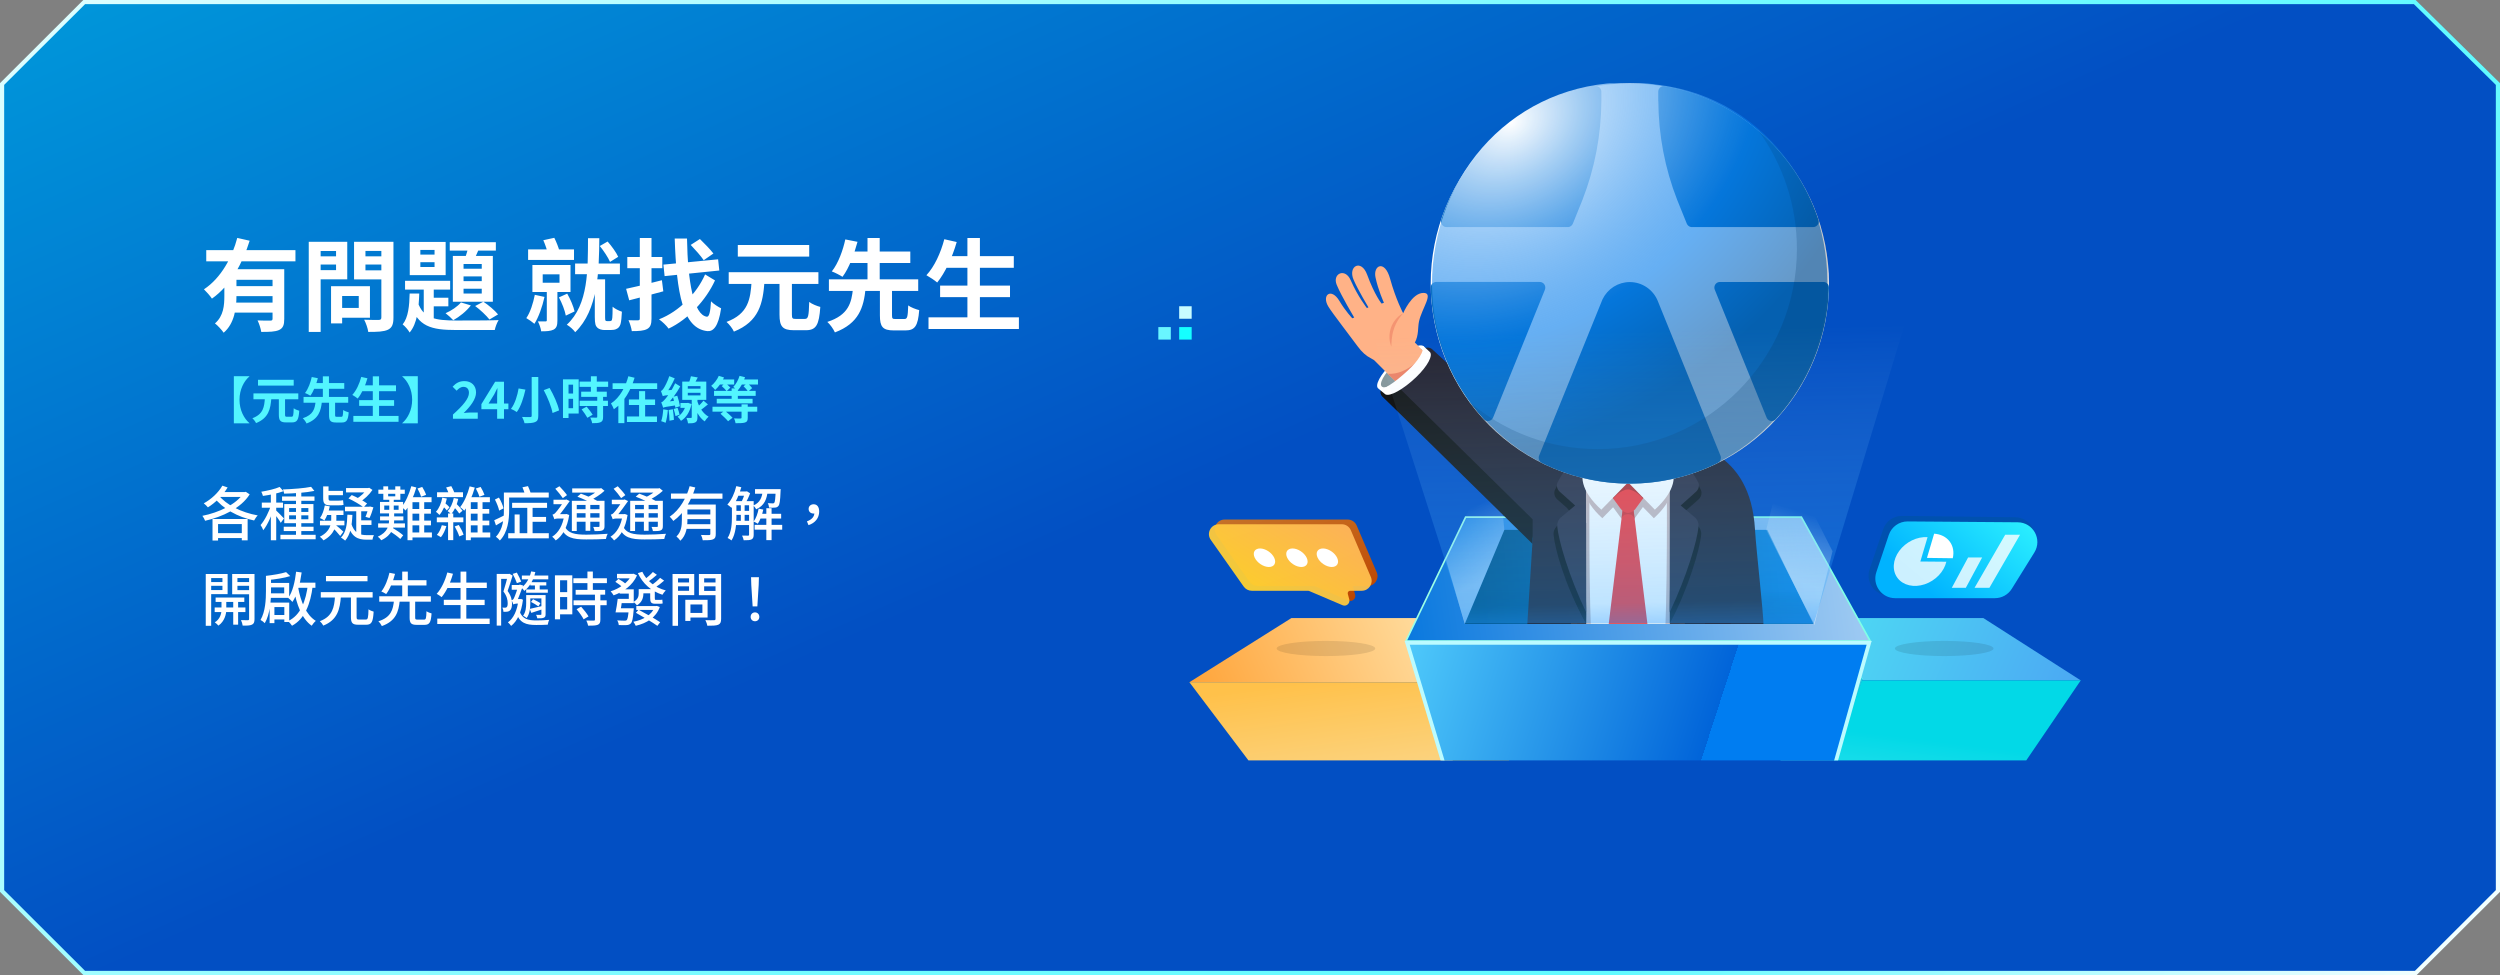 <svg width="1200" height="468" viewBox="0 0 1200 468" fill="none" xmlns="http://www.w3.org/2000/svg">
<rect x="0" y="0" width="1200" height="468" fill="#808080" stroke="none"/>
<path d="M1 427.671V40.33L40.414 1H1159.09L1199 40.333V427.671L1159.59 467L40.414 467L1 427.671Z" fill="url(#paint0_linear_1230_14387)" stroke="url(#paint1_linear_1230_14387)" stroke-width="2"/>
<path d="M99 120.056H141.816V125.432H99V120.056ZM111.192 137.336H132.696V142.136H111.192V137.336ZM130.824 129.224H136.44V153.08C136.44 155.912 135.912 157.496 133.944 158.408C132.024 159.272 129.288 159.32 125.4 159.32C125.16 157.736 124.392 155.288 123.624 153.8C126.12 153.944 128.952 153.896 129.768 153.896C130.536 153.896 130.824 153.656 130.824 152.984V129.224ZM113.88 114.2L119.832 115.544C116.52 126.152 110.808 136.952 101.736 143.336C100.872 142.04 99.048 139.976 97.896 138.872C106.2 133.4 111.528 123.272 113.88 114.2ZM111.048 145.256H132.696V150.056H111.048V145.256ZM110.856 129.224H132.12V134.312H110.856V129.224ZM107.688 129.224H113.496V142.088C113.496 147.848 112.536 155.336 107.352 159.704C106.584 158.504 104.328 156.056 103.176 155.24C107.352 151.64 107.688 146.504 107.688 141.992V129.224ZM161.352 137.384H177.576V152.504H161.352V147.8H172.2V142.088H161.352V137.384ZM158.904 137.384H164.232V155.24H158.904V137.384ZM151.032 123.032H163.08V126.968H151.032V123.032ZM173.304 123.032H185.448V126.968H173.304V123.032ZM183.048 116.072H188.856V152.408C188.856 155.672 188.184 157.304 186.216 158.264C184.2 159.224 181.176 159.32 176.76 159.32C176.568 157.688 175.608 154.952 174.792 153.464C177.576 153.608 180.888 153.56 181.8 153.56C182.712 153.56 183.048 153.224 183.048 152.36V116.072ZM151.512 116.072H166.68V134.072H151.512V129.656H161.304V120.488H151.512V116.072ZM186.168 116.072V120.44H175.416V129.752H186.168V134.12H169.944V116.072H186.168ZM148.2 116.072H153.912V159.32H148.2V116.072ZM201.768 125.864V128.168H208.584V125.864H201.768ZM201.768 119.96V122.216H208.584V119.96H201.768ZM196.68 116.12H213.912V132.056H196.68V116.12ZM194.424 134.792H216.072V139.016H194.424V134.792ZM215.88 116.264H238.008V120.296H215.88V116.264ZM203.4 136.136H208.2V155.432L203.4 152.648V136.136ZM205.896 142.904H215.208V147.032H205.896V142.904ZM225.144 117.224L230.376 118.376C229.224 121.064 227.976 123.944 226.968 125.816L222.888 124.76C223.752 122.6 224.664 119.48 225.144 117.224ZM222.504 132.68V134.936H231.24V132.68H222.504ZM222.504 138.584V140.888H231.24V138.584H222.504ZM222.504 126.728V128.984H231.24V126.728H222.504ZM217.368 122.84H236.568V144.824H217.368V122.84ZM221.256 145.16L226.008 146.6C223.944 149.336 220.536 152.072 217.56 153.704C216.744 152.792 214.92 151.112 213.864 150.344C216.744 149.096 219.624 147.128 221.256 145.16ZM196.632 140.888H201.24C201 148.232 200.28 155.288 196.632 159.608C195.96 158.408 194.424 156.584 193.272 155.72C196.008 152.36 196.488 146.696 196.632 140.888ZM200.472 144.92C203.16 152.984 209.16 153.8 218.952 153.848C222.168 153.848 235.416 153.848 239.352 153.656C238.584 154.76 237.768 156.968 237.48 158.408H218.952C207.048 158.408 200.472 156.776 197.064 145.928L200.472 144.92ZM228.072 146.888L232.008 144.824C234.6 146.504 237.576 149.096 239.064 150.92L234.936 153.368C233.448 151.448 230.472 148.664 228.072 146.888ZM260.499 131.672V135.704H268.563V131.672H260.499ZM255.555 127.208H273.843V140.168H255.555V127.208ZM253.491 119.72H275.523V124.76H253.491V119.72ZM276.051 126.488H297.555V131.624H276.051V126.488ZM285.507 134.072H290.451V152.36C290.451 153.176 290.499 153.704 290.643 153.896C290.835 154.04 291.075 154.136 291.363 154.136C291.651 154.136 292.227 154.136 292.611 154.136C292.899 154.136 293.235 154.088 293.427 153.944C293.667 153.848 293.811 153.416 293.907 152.552C294.003 151.736 294.051 149.672 294.051 147.224C295.107 148.184 297.075 149.144 298.515 149.624C298.419 151.928 298.179 154.472 297.843 155.576C297.459 156.728 296.883 157.448 296.019 157.832C295.251 158.312 294.051 158.408 293.139 158.408C292.275 158.408 290.883 158.408 290.115 158.408C288.963 158.408 287.571 158.072 286.755 157.304C285.891 156.488 285.507 155.48 285.507 152.12V134.072ZM282.243 114.344H287.667C287.523 130.184 287.187 148.712 276.099 159.464C275.235 158.216 273.555 156.728 272.067 155.864C282.579 146.216 282.147 129.032 282.243 114.344ZM262.467 138.824H267.555V153.8C267.555 156.056 267.219 157.4 265.731 158.216C264.243 158.936 262.371 159.032 259.779 159.032C259.587 157.592 258.867 155.576 258.195 154.28C259.683 154.328 261.267 154.328 261.795 154.28C262.323 154.28 262.467 154.136 262.467 153.656V138.824ZM256.707 141.512L261.363 142.52C260.307 147.272 258.531 152.264 256.515 155.432C255.651 154.664 253.683 153.272 252.627 152.696C254.547 149.912 255.891 145.64 256.707 141.512ZM268.275 142.76L272.259 140.936C273.795 143.624 275.283 147.128 275.811 149.48L271.587 151.496C271.155 149.096 269.763 145.448 268.275 142.76ZM287.907 118.088L291.651 115.928C293.571 118.088 295.827 121.208 296.739 123.272L292.803 125.72C291.939 123.656 289.827 120.44 287.907 118.088ZM260.787 115.304L266.067 114.152C267.075 116.168 268.131 118.856 268.563 120.584L262.995 121.88C262.659 120.152 261.699 117.368 260.787 115.304ZM300.531 138.632C304.947 137.72 311.571 136.136 317.715 134.504L318.387 139.832C312.819 141.368 306.723 142.952 302.019 144.152L300.531 138.632ZM301.107 123.368H317.907V128.744H301.107V123.368ZM307.107 114.248H312.723V152.888C312.723 155.624 312.195 157.064 310.611 157.928C308.979 158.792 306.675 158.936 303.267 158.936C303.075 157.496 302.355 155.144 301.683 153.704C303.555 153.8 305.571 153.752 306.195 153.752C306.867 153.752 307.107 153.512 307.107 152.84V114.248ZM318.435 127.016L344.691 124.472L345.267 129.848L319.011 132.536L318.435 127.016ZM331.539 117.56L335.955 114.728C338.067 116.792 340.995 119.768 342.435 121.688L337.779 124.904C336.483 122.936 333.651 119.768 331.539 117.56ZM323.859 114.488H329.763C330.099 135.272 332.979 151.112 339.267 152.024C340.371 152.168 340.995 149.816 341.283 144.632C342.435 145.88 344.979 147.464 346.131 147.992C344.835 156.968 342.243 159.176 339.555 158.936C327.747 157.736 324.723 140.648 323.859 114.488ZM338.451 131.72L343.203 134.6C338.835 144.152 330.291 153.32 320.931 157.736C319.875 156.248 317.955 154.424 316.323 153.272C326.067 149.48 334.467 140.792 338.451 131.72ZM374.163 134.36H380.115V150.968C380.115 152.84 380.403 153.08 381.939 153.08C382.611 153.08 385.443 153.08 386.307 153.08C387.939 153.08 388.227 151.88 388.419 144.92C389.667 145.928 392.211 146.936 393.747 147.32C393.171 156.008 391.731 158.504 386.835 158.504C385.731 158.504 382.083 158.504 381.027 158.504C375.555 158.504 374.163 156.632 374.163 151.016V134.36ZM349.779 130.664H392.835V136.28H349.779V130.664ZM354.147 117.608H388.419V123.176H354.147V117.608ZM360.771 135.08H366.963C366.195 145.64 364.371 154.328 352.275 159.176C351.651 157.736 350.019 155.624 348.723 154.52C359.283 150.584 360.195 143.528 360.771 135.08ZM422.355 138.344H428.163V151.352C428.163 152.936 428.403 153.128 429.891 153.128C430.563 153.128 433.251 153.128 434.067 153.128C435.507 153.128 435.747 152.264 435.939 146.6C437.139 147.512 439.635 148.472 441.219 148.856C440.643 156.536 439.107 158.6 434.595 158.6C433.491 158.6 430.083 158.6 429.027 158.6C423.603 158.6 422.355 156.776 422.355 151.352V138.344ZM397.875 134.072H440.739V139.64H397.875V134.072ZM405.795 120.728H436.947V126.248H405.795V120.728ZM409.443 138.44H415.491C414.579 147.512 412.323 155.192 400.755 159.56C400.083 158.024 398.451 155.672 397.107 154.52C407.379 151.208 408.723 145.256 409.443 138.44ZM405.747 114.92L411.603 116.072C410.067 121.736 407.619 128.648 404.403 132.872C403.059 132.008 400.707 130.808 399.267 130.28C402.435 126.344 404.691 119.864 405.747 114.92ZM416.403 114.248H422.259V135.8H416.403V114.248ZM453.219 122.936H486.627V128.552H453.219V122.936ZM451.251 137.096H484.803V142.616H451.251V137.096ZM445.683 152.312H489.075V157.928H445.683V152.312ZM464.355 114.248H470.355V155.096H464.355V114.248ZM453.267 114.824L459.219 116.168C457.107 123.608 453.603 131 449.859 135.608C448.707 134.6 446.163 132.92 444.675 132.104C448.467 128.072 451.539 121.448 453.267 114.824Z" fill="white"/>
<path d="M119.712 180.696C117.096 182.928 114.96 186.96 114.96 191.88C114.96 196.824 117.096 200.856 119.712 203.088V203.208H112.248V180.576H119.712V180.696ZM133.848 190.68H136.824V198.984C136.824 199.92 136.968 200.04 137.736 200.04C138.072 200.04 139.488 200.04 139.92 200.04C140.736 200.04 140.88 199.44 140.976 195.96C141.6 196.464 142.872 196.968 143.64 197.16C143.352 201.504 142.632 202.752 140.184 202.752C139.632 202.752 137.808 202.752 137.28 202.752C134.544 202.752 133.848 201.816 133.848 199.008V190.68ZM121.656 188.832H143.184V191.64H121.656V188.832ZM123.84 182.304H140.976V185.088H123.84V182.304ZM127.152 191.04H130.248C129.864 196.32 128.952 200.664 122.904 203.088C122.592 202.368 121.776 201.312 121.128 200.76C126.408 198.792 126.864 195.264 127.152 191.04ZM157.944 192.672H160.848V199.176C160.848 199.968 160.968 200.064 161.712 200.064C162.048 200.064 163.392 200.064 163.8 200.064C164.52 200.064 164.64 199.632 164.736 196.8C165.336 197.256 166.584 197.736 167.376 197.928C167.088 201.768 166.32 202.8 164.064 202.8C163.512 202.8 161.808 202.8 161.28 202.8C158.568 202.8 157.944 201.888 157.944 199.176V192.672ZM145.704 190.536H167.136V193.32H145.704V190.536ZM149.664 183.864H165.24V186.624H149.664V183.864ZM151.488 192.72H154.512C154.056 197.256 152.928 201.096 147.144 203.28C146.808 202.512 145.992 201.336 145.32 200.76C150.456 199.104 151.128 196.128 151.488 192.72ZM149.64 180.96L152.568 181.536C151.8 184.368 150.576 187.824 148.968 189.936C148.296 189.504 147.12 188.904 146.4 188.64C147.984 186.672 149.112 183.432 149.64 180.96ZM154.968 180.624H157.896V191.4H154.968V180.624ZM173.376 184.968H190.08V187.776H173.376V184.968ZM172.392 192.048H189.168V194.808H172.392V192.048ZM169.608 199.656H191.304V202.464H169.608V199.656ZM178.944 180.624H181.944V201.048H178.944V180.624ZM173.4 180.912L176.376 181.584C175.32 185.304 173.568 189 171.696 191.304C171.12 190.8 169.848 189.96 169.104 189.552C171 187.536 172.536 184.224 173.4 180.912ZM200.544 203.208H193.08V203.088C195.696 200.856 197.832 196.824 197.832 191.88C197.832 186.96 195.696 182.928 193.08 180.696V180.576H200.544V203.208ZM217.416 201V198.984C222.264 194.64 225.096 191.304 225.096 188.568C225.096 186.792 224.16 185.688 222.456 185.688C221.136 185.688 220.104 186.528 219.192 187.536L217.248 185.616C218.88 183.864 220.488 182.928 222.912 182.928C226.248 182.928 228.504 185.064 228.504 188.376C228.504 191.616 225.816 195.072 222.576 198.24C223.464 198.144 224.64 198.024 225.48 198.024H229.32V201H217.416ZM238.628 201V190.08C238.628 189.048 238.724 187.44 238.772 186.384H238.676C238.22 187.344 237.74 188.328 237.236 189.288L234.5 193.704H244.028V196.416H231.068V193.992L237.668 183.24H241.916V201H238.628ZM255.209 180.96H258.377V199.56C258.377 201.336 257.969 202.128 256.865 202.584C255.761 203.064 254.105 203.16 251.753 203.136C251.609 202.296 251.057 200.928 250.601 200.136C252.185 200.232 253.985 200.208 254.489 200.184C255.017 200.184 255.209 200.016 255.209 199.536V180.96ZM260.993 187.272L263.801 186.216C265.769 189.6 267.761 193.992 268.361 196.992L265.217 198.24C264.713 195.336 262.889 190.8 260.993 187.272ZM248.921 186.456L252.209 187.008C251.393 190.632 250.073 195.12 248.057 197.784C247.361 197.256 246.041 196.584 245.249 196.272C247.193 193.824 248.417 189.6 248.921 186.456ZM278.969 187.992H291.257V190.488H278.969V187.992ZM278.201 183.168H291.905V185.712H278.201V183.168ZM278.225 192.36H291.809V194.88H278.225V192.36ZM283.625 180.6H286.457V189.408H283.625V180.6ZM286.673 190.176H289.481V200.112C289.481 201.504 289.217 202.248 288.281 202.656C287.321 203.088 286.025 203.136 284.225 203.136C284.129 202.344 283.697 201.192 283.313 200.448C284.489 200.496 285.809 200.496 286.169 200.472C286.553 200.472 286.673 200.4 286.673 200.064V190.176ZM279.185 196.488L281.585 195.192C282.545 196.344 283.865 198 284.489 199.056L281.945 200.544C281.393 199.488 280.169 197.76 279.185 196.488ZM271.577 182.088H277.769V198.504H271.577V195.936H275.081V184.656H271.577V182.088ZM271.721 188.904H276.377V191.424H271.721V188.904ZM270.233 182.088H272.897V200.64H270.233V182.088ZM294.041 183.96H315.449V186.72H294.041V183.96ZM301.865 191.736H314.441V194.4H301.865V191.736ZM300.929 199.896H315.353V202.56H300.929V199.896ZM306.761 187.752H309.665V201.312H306.761V187.752ZM301.601 180.6L304.601 181.32C302.825 187.104 299.801 192.936 294.665 196.44C294.377 195.624 293.705 194.352 293.273 193.656C297.617 190.824 300.353 185.448 301.601 180.6ZM296.801 190.656H299.705V203.112H296.801V190.656ZM331.649 180.6L334.937 181.176C334.265 182.472 333.569 183.744 333.017 184.56L330.569 183.96C331.001 182.976 331.433 181.608 331.649 180.6ZM330.137 188.544V189.792H336.233V188.544H330.137ZM330.137 185.328V186.552H336.233V185.328H330.137ZM327.473 183.168H339.017V191.952H327.473V183.168ZM332.033 190.968H334.769V200.304C334.769 201.576 334.553 202.32 333.737 202.752C332.921 203.184 331.793 203.208 330.257 203.208C330.161 202.44 329.849 201.312 329.489 200.592C330.377 200.64 331.361 200.64 331.649 200.616C331.961 200.616 332.033 200.544 332.033 200.256V190.968ZM326.609 193.44H329.969V195.768H326.609V193.44ZM329.345 193.44H329.801L330.233 193.368L331.937 193.944C331.145 197.712 329.369 200.472 326.873 202.008C326.537 201.408 325.769 200.496 325.265 200.016C327.257 198.888 328.817 196.44 329.345 193.848V193.44ZM337.673 192.312L339.809 194.112C338.441 195.192 337.049 196.392 335.921 197.136L334.385 195.696C335.417 194.832 336.857 193.392 337.673 192.312ZM334.649 192.336C335.585 195.552 337.481 198.552 340.121 199.992C339.521 200.496 338.681 201.552 338.249 202.272C335.489 200.376 333.713 196.8 332.705 192.792L334.649 192.336ZM323.009 190.488L325.097 189.936C325.649 191.544 326.201 193.68 326.369 194.976L324.161 195.672C323.993 194.352 323.537 192.168 323.009 190.488ZM320.945 196.8L322.961 196.44C323.225 198.072 323.441 200.136 323.489 201.528L321.353 201.936C321.353 200.544 321.161 198.408 320.945 196.8ZM318.353 196.464L320.561 196.824C320.393 199.032 319.985 201.408 319.481 202.944C319.001 202.68 317.945 202.344 317.369 202.176C317.921 200.736 318.209 198.504 318.353 196.464ZM318.137 190.152C317.993 189.624 317.537 188.352 317.249 187.656C317.705 187.536 318.113 187.08 318.569 186.384C319.049 185.688 320.465 183.072 321.257 180.552L323.873 181.608C322.793 184.152 321.185 186.888 319.721 188.76V188.808C319.721 188.808 318.137 189.672 318.137 190.152ZM318.137 190.152L318.041 188.16L319.217 187.416L323.393 187.104C323.249 187.824 323.105 188.808 323.105 189.384C319.385 189.744 318.617 189.936 318.137 190.152ZM318.305 195.72C318.161 195.168 317.705 193.848 317.393 193.128C318.017 192.96 318.545 192.408 319.313 191.52C320.105 190.656 322.601 187.248 324.089 183.96L326.513 185.472C324.785 188.688 322.337 191.952 319.961 194.304V194.376C319.961 194.376 318.305 195.216 318.305 195.72ZM318.305 195.72L318.185 193.68L319.361 192.888L325.121 192.216C325.001 192.912 324.929 193.92 324.953 194.472C319.769 195.216 318.881 195.432 318.305 195.72ZM323.345 196.32L325.217 195.744C325.601 196.8 326.033 198.144 326.201 199.056L324.233 199.728C324.089 198.816 323.705 197.4 323.345 196.32ZM351.185 186.432H354.161V192.768H351.185V186.432ZM344.033 191.424H361.241V193.632H344.033V191.424ZM342.737 187.608H362.729V190.032H342.737V187.608ZM341.993 195.24H363.473V197.592H341.993V195.24ZM355.937 194.064H358.913V200.568C358.913 201.912 358.601 202.512 357.545 202.824C356.513 203.136 355.049 203.136 353.057 203.136C352.985 202.416 352.673 201.528 352.361 200.832C353.537 200.904 355.049 200.904 355.409 200.88C355.793 200.856 355.937 200.76 355.937 200.448V194.064ZM345.833 198.6L347.873 197.088C349.073 198.096 350.777 199.56 351.617 200.52L349.481 202.2C348.713 201.24 347.057 199.68 345.833 198.6ZM344.873 182.136H352.409V184.584H344.873V182.136ZM354.857 182.136H363.833V184.584H354.857V182.136ZM345.017 180.408L347.537 181.176C346.553 183.408 344.897 185.736 343.289 187.176C342.905 186.696 341.945 185.664 341.369 185.208C342.857 184.032 344.225 182.208 345.017 180.408ZM354.977 180.408L357.617 181.056C356.849 183.48 355.505 185.88 354.113 187.416C353.633 186.96 352.553 186.12 351.953 185.736C353.273 184.44 354.377 182.424 354.977 180.408ZM346.433 185.328L348.137 183.84C348.977 184.488 350.057 185.424 350.585 186.048L348.785 187.728C348.281 187.056 347.249 186.024 346.433 185.328ZM356.897 185.4L358.745 183.912C359.537 184.584 360.569 185.592 361.049 186.288L359.105 187.944C358.673 187.248 357.689 186.144 356.897 185.4Z" fill="#53F5FF"/>
<path d="M103.38 255.908H117.744V258.26H103.38V255.908ZM106.74 233.116L109.26 233.984C106.964 237.848 103.324 241.348 99.796 243.532C99.376 243.028 98.396 242.02 97.808 241.6C101.364 239.668 104.78 236.532 106.74 233.116ZM116.96 236.196H117.52L117.968 236.056L119.844 237.288C115.672 243.98 106.628 248.124 98.452 249.972C98.2 249.272 97.612 248.18 97.136 247.592C104.808 246.108 113.544 242.132 116.96 236.616V236.196ZM104.892 237.624C108.56 242.328 115.84 245.996 123.708 247.396C123.092 247.984 122.364 249.104 121.972 249.832C114.076 248.18 106.908 244.204 102.68 238.66L104.892 237.624ZM102.008 249.132H118.864V259.352H116.064V251.54H104.668V259.464H102.008V249.132ZM106.096 236.196H117.576V238.52H104.5L106.096 236.196ZM142.076 235.608H144.624V257.868H142.076V235.608ZM135.384 238.296H150.952V240.396H135.384V238.296ZM134.6 256.72H151.512V258.848H134.6V256.72ZM136.196 252.828H150.504V254.9H136.196V252.828ZM149.328 233.676L150.896 235.636C147.032 236.448 141.18 236.868 136.392 236.952C136.336 236.364 136.028 235.468 135.804 234.936C140.452 234.768 146.108 234.348 149.328 233.676ZM138.772 247.368V249.244H148.012V247.368H138.772ZM138.772 243.868V245.716H148.012V243.868H138.772ZM136.448 241.964H150.448V251.148H136.448V241.964ZM130.008 235.832H132.584V259.324H130.008V235.832ZM125.668 241.264H135.86V243.728H125.668V241.264ZM130.148 242.244L131.744 242.916C130.652 246.892 128.524 251.848 126.368 254.508C126.116 253.752 125.528 252.66 125.08 252.016C127.068 249.776 129.196 245.548 130.148 242.244ZM134.236 233.732L136.056 235.776C133.368 236.84 129.448 237.596 126.2 238.044C126.06 237.456 125.724 236.588 125.416 236.028C128.552 235.496 132.136 234.684 134.236 233.732ZM132.5 244.988C133.2 245.576 135.748 248.208 136.308 248.852L134.768 250.952C134.096 249.72 132.164 247.088 131.296 246.052L132.5 244.988ZM155.908 242.608L158.288 243.056C157.784 245.604 156.804 248.18 155.712 249.832C155.236 249.468 154.2 248.936 153.584 248.656C154.732 247.144 155.488 244.848 155.908 242.608ZM156.496 245.044H164.868V247.2H155.488L156.496 245.044ZM153.584 249.944H165.316V252.156H153.584V249.944ZM158.988 245.912H161.452V249.104C161.452 252.128 160.724 256.384 155.292 259.38C154.9 258.848 154.116 258.064 153.528 257.616C158.596 255.124 158.988 251.428 158.988 249.048V245.912ZM160.752 251.68C161.564 252.24 164.224 254.592 164.812 255.208L163.3 257.28C162.46 256.188 160.276 253.78 159.324 252.884L160.752 251.68ZM155.124 233.48H157.7V239.136C157.7 240.004 157.84 240.312 158.568 240.312C159.184 240.312 161.788 240.312 162.46 240.312C163.104 240.312 164.168 240.256 164.672 240.116C164.756 240.816 164.812 241.768 164.896 242.356C164.42 242.524 163.44 242.552 162.544 242.552C161.844 242.552 159.016 242.552 158.456 242.552C155.796 242.552 155.124 241.6 155.124 239.108V233.48ZM166.1 234.264H177.02V236.336H166.1V234.264ZM176.18 234.264H176.712L177.216 234.124L178.784 235.16C177.272 237.428 174.808 239.752 172.456 241.152C172.12 240.676 171.42 239.92 170.972 239.528C173.016 238.352 175.2 236.308 176.18 234.712V234.264ZM167.276 239.248L168.844 237.624C171.28 238.66 174.528 240.424 176.208 241.684L174.528 243.504C172.96 242.272 169.768 240.424 167.276 239.248ZM165.596 243.224H177.356V245.408H165.596V243.224ZM176.88 243.224H177.244L177.608 243.112L179.232 243.532C178.7 245.324 178.028 247.368 177.356 248.656L175.424 248.068C175.984 246.92 176.544 245.072 176.88 243.56V243.224ZM171 243.868H173.38V257.672L171 256.552V243.868ZM171.98 249.748H178.308V251.96H171.98V249.748ZM168.536 251.008C169.908 255.992 172.82 256.86 176.012 256.86C176.544 256.86 178.728 256.86 179.484 256.86C179.176 257.392 178.868 258.428 178.784 259.044H175.844C171.812 259.044 168.62 257.784 166.94 251.624L168.536 251.008ZM166.744 247.06L169.152 247.144C168.928 252.604 168.116 256.692 165.68 259.492C165.288 259.128 164.224 258.344 163.664 258.036C166.044 255.656 166.632 251.82 166.744 247.06ZM156.86 235.608H164.616V237.708H156.86V235.608ZM182.424 247.872H193.624V249.776H182.424V247.872ZM181.5 251.232H194.38V253.248H181.5V251.232ZM181.612 235.048H194.296V237.036H181.612V235.048ZM186.848 239.416H189.004V245.408H186.848V239.416ZM184.44 242.664V244.708H191.328V242.664H184.44ZM182.396 240.928H193.484V246.444H182.396V240.928ZM186.736 245.492H189.2V249.664C189.2 252.8 188.416 256.72 183.012 259.324C182.648 258.792 181.92 258.036 181.332 257.588C186.176 255.488 186.736 252.016 186.736 249.608V245.492ZM186.848 254.76L188.192 253.22C189.956 254.256 192.364 255.88 193.54 256.944L192.14 258.708C191.02 257.616 188.668 255.908 186.848 254.76ZM183.992 233.424H186.316V238.24H189.732V233.424H192.168V239.892H183.992V233.424ZM196.284 244.316H206.84V246.556H196.284V244.316ZM196.312 249.888H206.868V252.156H196.312V249.888ZM196.172 255.572H207.316V257.98H196.172V255.572ZM197.432 233.368L199.84 233.984C198.664 238.128 196.76 242.328 194.688 245.044C194.296 244.596 193.288 243.728 192.728 243.364C194.744 240.928 196.396 237.12 197.432 233.368ZM197.992 238.66H207.148V241.04H197.992V259.296H195.612V241.18L197.936 238.66H197.992ZM201.24 239.752H203.62V256.804H201.24V239.752ZM200.4 234.488L202.668 233.732C203.424 234.908 204.208 236.476 204.516 237.54L202.108 238.436C201.828 237.372 201.1 235.72 200.4 234.488ZM212.3 238.884L214.484 239.304C213.812 242.412 212.58 245.324 210.928 247.172C210.592 246.78 209.752 245.996 209.248 245.66C210.76 244.036 211.796 241.544 212.3 238.884ZM209.668 248.348H222.408V250.672H209.668V248.348ZM209.78 236.28H222.24V238.632H209.78V236.28ZM217.816 239.052L219.972 239.444C219.328 242.356 218.152 245.016 216.556 246.752C216.192 246.388 215.352 245.66 214.848 245.324C216.304 243.812 217.284 241.516 217.816 239.052ZM211.964 242.468L213.252 241.18C214.148 241.852 215.268 242.86 215.772 243.56L214.428 245.016C213.952 244.288 212.888 243.224 211.964 242.468ZM217.368 242.748L218.88 241.6C219.972 242.664 221.344 244.204 222.016 245.156L220.42 246.5C219.804 245.492 218.46 243.896 217.368 242.748ZM224.284 244.316H234.84V246.556H224.284V244.316ZM224.312 249.888H234.868V252.156H224.312V249.888ZM224.172 255.572H235.316V257.98H224.172V255.572ZM225.432 233.452L227.896 234.04C226.72 238.184 224.872 242.384 222.856 245.128C222.436 244.68 221.428 243.812 220.868 243.42C222.828 240.984 224.452 237.176 225.432 233.452ZM225.992 238.66H235.148V241.04H225.992V259.296H223.612V241.18L225.936 238.66H225.992ZM229.24 239.752H231.62V256.804H229.24V239.752ZM214.148 233.984L216.612 233.34C217.172 234.292 217.788 235.552 218.068 236.392L215.492 237.148C215.24 236.308 214.652 234.964 214.148 233.984ZM228.4 234.488L230.696 233.732C231.452 234.908 232.208 236.476 232.544 237.54L230.108 238.436C229.828 237.372 229.1 235.72 228.4 234.488ZM212.076 252.1L214.26 252.52C213.7 254.536 212.72 256.552 211.628 257.868C211.208 257.56 210.256 257 209.696 256.748C210.788 255.544 211.6 253.808 212.076 252.1ZM218.264 252.688L220.224 251.988C221.148 253.472 222.128 255.404 222.52 256.664L220.448 257.476C220.056 256.188 219.132 254.172 218.264 252.688ZM215.072 246.472H217.564V259.268H215.072V246.472ZM245.816 241.348H262.588V243.784H245.816V241.348ZM254.328 248.124H262.112V250.476H254.328V248.124ZM243.94 255.936H263.428V258.4H243.94V255.936ZM253.096 242.328H255.644V257.56H253.096V242.328ZM247.02 246.948H249.428V257.448H247.02V246.948ZM243.324 236.42H263.4V238.8H243.324V236.42ZM241.868 236.42H244.388V244.848C244.388 249.3 243.8 255.544 239.936 259.436C239.544 258.904 238.564 257.98 238.032 257.644C241.532 254.032 241.868 248.852 241.868 244.82V236.42ZM237.556 239.78L239.488 238.828C240.468 240.452 241.392 242.608 241.672 244.008L239.6 245.1C239.32 243.7 238.452 241.46 237.556 239.78ZM237.22 249.72C238.564 249.132 240.44 248.18 242.4 247.2L243.016 249.272C241.364 250.28 239.628 251.288 238.06 252.184L237.22 249.72ZM250.772 233.9L253.432 233.34C253.936 234.46 254.524 235.888 254.776 236.812L252.032 237.484C251.808 236.532 251.248 235.02 250.772 233.9ZM277.148 238.408L278.828 236.952C281.432 237.876 284.988 239.388 286.864 240.508L285.072 242.132C283.336 241.04 279.808 239.416 277.148 238.408ZM274.488 240.396H288.712V242.384H276.84V254.872H274.488V240.396ZM287.76 240.396H290.168V252.52C290.168 253.668 289.916 254.228 289.132 254.592C288.376 254.928 287.2 254.928 285.408 254.928C285.324 254.34 285.016 253.472 284.736 252.912C285.912 252.968 286.976 252.94 287.312 252.94C287.676 252.94 287.76 252.828 287.76 252.52V240.396ZM274.656 234.432H288.348V236.448H274.656V234.432ZM275.916 244.428H288.6V246.332H275.916V244.428ZM275.916 248.46H288.6V250.448H275.916V248.46ZM281.068 241.292H283.336V254.788H281.068V241.292ZM287.424 234.432H288.04L288.572 234.292L290.168 235.58C288.236 237.372 285.436 239.22 282.86 240.368C282.552 239.92 281.908 239.22 281.516 238.856C283.728 237.904 286.248 236.224 287.424 234.908V234.432ZM266.536 234.6L268.524 233.396C269.812 234.74 271.38 236.504 272.164 237.652L270.148 239.108C269.392 237.932 267.796 235.972 266.536 234.6ZM265.668 239.864H271.716V242.02H265.668V239.864ZM270.96 252.408C272.584 256.132 276.084 256.608 281.432 256.636C284.372 256.636 288.712 256.468 291.708 256.216C291.344 256.748 290.98 257.98 290.84 258.708C288.096 258.876 284.54 258.932 281.376 258.932C274.852 258.932 271.268 258.12 269.196 253.192L270.96 252.408ZM270.876 246.78H271.492L271.94 246.724L273.228 247.2C272.276 253.276 269.952 257.308 266.76 259.408C266.424 258.904 265.556 257.98 265.052 257.616C268.048 255.768 270.12 252.24 270.876 247.2V246.78ZM266.116 249.272V247.34L267.208 246.78H271.688L271.66 248.88H267.796C267.096 248.88 266.34 249.048 266.116 249.272ZM266.116 249.272C265.948 248.712 265.444 247.536 265.192 247.032C265.64 246.92 266.088 246.724 266.592 246.164C267.46 245.324 270.12 241.628 271.072 240.116V240.032L271.8 239.724L273.48 240.508C272.136 242.412 269.588 245.94 267.992 247.76C267.992 247.76 266.116 248.656 266.116 249.272ZM305.148 238.408L306.828 236.952C309.432 237.876 312.988 239.388 314.864 240.508L313.072 242.132C311.336 241.04 307.808 239.416 305.148 238.408ZM302.488 240.396H316.712V242.384H304.84V254.872H302.488V240.396ZM315.76 240.396H318.168V252.52C318.168 253.668 317.916 254.228 317.132 254.592C316.376 254.928 315.2 254.928 313.408 254.928C313.324 254.34 313.016 253.472 312.736 252.912C313.912 252.968 314.976 252.94 315.312 252.94C315.676 252.94 315.76 252.828 315.76 252.52V240.396ZM302.656 234.432H316.348V236.448H302.656V234.432ZM303.916 244.428H316.6V246.332H303.916V244.428ZM303.916 248.46H316.6V250.448H303.916V248.46ZM309.068 241.292H311.336V254.788H309.068V241.292ZM315.424 234.432H316.04L316.572 234.292L318.168 235.58C316.236 237.372 313.436 239.22 310.86 240.368C310.552 239.92 309.908 239.22 309.516 238.856C311.728 237.904 314.248 236.224 315.424 234.908V234.432ZM294.536 234.6L296.524 233.396C297.812 234.74 299.38 236.504 300.164 237.652L298.148 239.108C297.392 237.932 295.796 235.972 294.536 234.6ZM293.668 239.864H299.716V242.02H293.668V239.864ZM298.96 252.408C300.584 256.132 304.084 256.608 309.432 256.636C312.372 256.636 316.712 256.468 319.708 256.216C319.344 256.748 318.98 257.98 318.84 258.708C316.096 258.876 312.54 258.932 309.376 258.932C302.852 258.932 299.268 258.12 297.196 253.192L298.96 252.408ZM298.876 246.78H299.492L299.94 246.724L301.228 247.2C300.276 253.276 297.952 257.308 294.76 259.408C294.424 258.904 293.556 257.98 293.052 257.616C296.048 255.768 298.12 252.24 298.876 247.2V246.78ZM294.116 249.272V247.34L295.208 246.78H299.688L299.66 248.88H295.796C295.096 248.88 294.34 249.048 294.116 249.272ZM294.116 249.272C293.948 248.712 293.444 247.536 293.192 247.032C293.64 246.92 294.088 246.724 294.592 246.164C295.46 245.324 298.12 241.628 299.072 240.116V240.032L299.8 239.724L301.48 240.508C300.136 242.412 297.588 245.94 295.992 247.76C295.992 247.76 294.116 248.656 294.116 249.272ZM322.06 236.896H346.784V239.388H322.06V236.896ZM328.892 246.948H341.884V249.188H328.892V246.948ZM340.96 242.188H343.564V256.3C343.564 257.728 343.284 258.484 342.248 258.904C341.24 259.324 339.672 259.324 337.32 259.324C337.208 258.596 336.844 257.476 336.48 256.776C338.16 256.86 339.84 256.832 340.344 256.832C340.82 256.804 340.96 256.664 340.96 256.272V242.188ZM331.02 233.368L333.736 233.984C331.832 240.116 328.472 246.332 323.208 250.056C322.816 249.44 321.976 248.516 321.472 248.012C326.372 244.68 329.564 238.8 331.02 233.368ZM328.752 251.624H341.884V253.864H328.752V251.624ZM328.724 242.188H341.632V244.54H328.724V242.188ZM327.296 242.188H329.956V249.636C329.956 252.856 329.424 257 326.568 259.548C326.232 258.988 325.196 257.868 324.692 257.504C327.044 255.32 327.296 252.24 327.296 249.608V242.188ZM352.328 240.536H360.28V242.524H352.328V240.536ZM352.328 245.212H360.28V247.144H352.328V245.212ZM352.328 250H360.28V252.016H352.328V250ZM364.34 246.64H374.952V248.908H364.34V246.64ZM353.756 235.916H358.292V237.96H353.756V235.916ZM362.408 234.796H373.132V237.008H362.408V234.796ZM362.212 251.932H375.456V254.256H362.212V251.932ZM367.84 243.924H370.36V259.268H367.84V243.924ZM355.604 241.544H357.424V250.784H355.604V241.544ZM372.348 234.796H374.728C374.728 234.796 374.7 235.412 374.672 235.72C374.504 240.312 374.252 242.16 373.636 242.86C373.244 243.364 372.74 243.588 372.04 243.644C371.452 243.728 370.304 243.728 369.156 243.672C369.1 243 368.876 242.104 368.54 241.516C369.576 241.6 370.472 241.628 370.864 241.628C371.228 241.628 371.452 241.6 371.648 241.348C371.984 240.956 372.18 239.388 372.348 235.132V234.796ZM364.144 244.148L366.384 244.596C365.824 247.172 364.872 249.748 363.752 251.4C363.304 251.092 362.296 250.588 361.736 250.336C362.912 248.796 363.724 246.472 364.144 244.148ZM353.42 233.34L355.828 233.872C354.792 237.708 353.084 241.376 351.068 243.756C350.676 243.336 349.668 242.524 349.136 242.188C351.096 240.06 352.608 236.756 353.42 233.34ZM351.32 240.536H353.476V247.956C353.476 251.456 353.14 256.3 351.124 259.408C350.732 259.072 349.752 258.456 349.248 258.232C351.152 255.292 351.32 251.12 351.32 247.956V240.536ZM359.552 240.536H361.764V256.664C361.764 257.812 361.512 258.512 360.756 258.904C359.972 259.296 358.824 259.324 356.976 259.324C356.892 258.708 356.5 257.7 356.192 257.084C357.48 257.14 358.684 257.14 359.048 257.112C359.412 257.112 359.552 257 359.552 256.636V240.536ZM366.132 235.524H368.512C368.092 239.5 367 242.664 362.968 244.456C362.688 243.896 362.072 243.056 361.54 242.664C364.956 241.236 365.768 238.632 366.132 235.524ZM357.648 235.916H358.18L358.516 235.804L360.056 236.784C359.44 238.548 358.376 240.676 357.536 242.02C357.088 241.684 356.332 241.236 355.856 241.012C356.528 239.752 357.284 237.708 357.648 236.336V235.916ZM388.084 252.072L387.328 250.252C389.652 249.412 390.912 248.012 390.912 246.108L390.52 243.588L392.06 245.884C391.64 246.332 391.08 246.5 390.492 246.5C389.232 246.5 388.14 245.716 388.14 244.288C388.14 242.86 389.26 242.048 390.548 242.048C392.284 242.048 393.208 243.42 393.208 245.548C393.208 248.628 391.248 251.064 388.084 252.072ZM103.492 286.8H117.268V288.928H103.492V286.8ZM103.044 291.588H117.8V293.8H103.044V291.588ZM111.948 287.472H114.3V299.848H111.948V287.472ZM106.32 287.584H108.616V292.792C108.616 294.556 107.888 298.224 104.836 300.296C104.472 299.82 103.66 299.092 103.1 298.728C105.732 297.132 106.32 294.276 106.32 292.792V287.584ZM100.104 279.38H107.608V281.172H100.104V279.38ZM113.04 279.38H120.6V281.172H113.04V279.38ZM119.564 275.516H122.168V297.132C122.168 298.588 121.888 299.372 120.964 299.82C120.04 300.268 118.64 300.324 116.484 300.296C116.4 299.596 116.036 298.364 115.672 297.664C117.1 297.72 118.528 297.72 118.976 297.692C119.424 297.692 119.564 297.524 119.564 297.104V275.516ZM100.328 275.516H109.26V285.176H100.328V283.216H106.768V277.476H100.328V275.516ZM120.88 275.516V277.476H113.964V283.272H120.88V285.232H111.444V275.516H120.88ZM98.76 275.516H101.364V300.38H98.76V275.516ZM127.656 276.412H130.092V283.664C130.092 288.088 129.672 294.752 127.096 299.12C126.676 298.644 125.612 297.832 125.052 297.58C127.404 293.52 127.656 287.752 127.656 283.664V276.412ZM137.316 274.62L139.332 276.524C136.28 277.476 131.996 278.12 128.384 278.428C128.272 277.868 127.936 276.972 127.656 276.412C131.072 276.02 135.02 275.376 137.316 274.62ZM141.852 279.688H151.4V282.152H141.852V279.688ZM142.132 274.424L144.792 274.788C144.036 280.332 142.664 285.54 140.368 288.928C139.976 288.424 138.94 287.444 138.352 287.024C140.452 284.084 141.572 279.352 142.132 274.424ZM143.084 281.872C144.344 288.844 146.948 295.172 151.596 298.028C150.952 298.532 150.056 299.624 149.608 300.352C144.792 296.908 142.328 290.16 140.928 282.264L143.084 281.872ZM147.872 279.996L150.112 281.144C149.076 289.964 146.22 297.132 140.172 300.352C139.752 299.68 138.912 298.7 138.24 298.14C144.26 295.34 146.864 288.648 147.872 279.996ZM128.692 279.8H138.8V286.968H128.692V284.784H136.42V281.956H128.692V279.8ZM130.484 295.2H138.156V297.356H130.484V295.2ZM129.42 289.236H138.828V298.56H136.476V291.392H131.716V299.092H129.42V289.236ZM168.452 285.848H171.168V296.18C171.168 297.216 171.364 297.384 172.372 297.384C172.82 297.384 174.92 297.384 175.536 297.384C176.6 297.384 176.768 296.656 176.88 292.456C177.468 292.932 178.616 293.408 179.344 293.576C179.064 298.504 178.392 299.876 175.76 299.876C175.144 299.876 172.568 299.876 171.98 299.876C169.18 299.876 168.452 299.008 168.452 296.208V285.848ZM153.976 284.224H178.868V286.8H153.976V284.224ZM156.468 276.468H176.404V279.016H156.468V276.468ZM160.808 286.212H163.636C163.188 292.428 162.012 297.552 155.18 300.296C154.872 299.652 154.116 298.672 153.528 298.168C159.688 295.872 160.444 291.448 160.808 286.212ZM196.62 288.116H199.28V296.404C199.28 297.272 199.448 297.412 200.428 297.412C200.876 297.412 202.92 297.412 203.508 297.412C204.46 297.412 204.6 296.88 204.712 293.38C205.272 293.828 206.42 294.248 207.148 294.444C206.868 298.784 206.14 299.932 203.732 299.932C203.144 299.932 200.652 299.932 200.092 299.932C197.292 299.932 196.62 299.092 196.62 296.404V288.116ZM182.032 286.212H206.812V288.788H182.032V286.212ZM186.652 278.484H204.712V281.032H186.652V278.484ZM189.116 288.2H191.888C191.356 293.744 189.956 298.112 183.292 300.52C182.984 299.82 182.228 298.756 181.612 298.224C187.688 296.32 188.668 292.68 189.116 288.2ZM186.932 274.928L189.62 275.46C188.752 278.708 187.296 282.656 185.364 285.148C184.748 284.728 183.684 284.168 183.04 283.916C184.916 281.592 186.288 277.812 186.932 274.928ZM193.064 274.368H195.752V287.024H193.064V274.368ZM214.232 279.66H233.664V282.236H214.232V279.66ZM213.028 287.892H232.628V290.44H213.028V287.892ZM209.892 296.936H235.036V299.512H209.892V296.936ZM221.064 274.368H223.836V298.196H221.064V274.368ZM214.708 274.788L217.424 275.404C216.22 279.744 214.204 283.944 211.992 286.632C211.46 286.184 210.284 285.4 209.612 285.036C211.852 282.6 213.672 278.736 214.708 274.788ZM250.492 276.272H263.176V278.064H250.492V276.272ZM254.552 279.464H262.224V281.032H254.552V279.464ZM252.564 282.936H262.952V284.504H252.564V282.936ZM256.764 280.64H259.06V283.776H256.764V280.64ZM254.944 274.284L256.96 274.592C256.064 278.456 254.272 281.62 251.668 283.636C251.416 283.244 250.716 282.432 250.296 282.04C252.62 280.332 254.216 277.588 254.944 274.284ZM259.872 285.624H261.888V294.78C261.888 295.732 261.72 296.208 261.048 296.488C260.404 296.796 259.424 296.796 257.912 296.796C257.828 296.292 257.576 295.592 257.324 295.116C258.276 295.144 259.228 295.144 259.508 295.144C259.788 295.144 259.872 295.06 259.872 294.78V285.624ZM253.488 285.624H260.88V287.22H253.488V285.624ZM252.564 285.624H254.552V289.544C254.552 291.728 254.272 294.696 252.788 296.656C252.424 296.348 251.528 295.732 251.08 295.536C252.424 293.744 252.564 291.364 252.564 289.488V285.624ZM254.272 292.26C255.952 291.924 258.248 291.364 260.656 290.804L260.824 292.288C258.752 293.016 256.764 293.66 255.028 294.192L254.272 292.26ZM254.888 288.928L255.868 287.612C257.128 288.228 258.612 288.956 259.396 289.544L258.416 291.056C257.604 290.44 256.092 289.516 254.888 288.928ZM238.424 275.488H244.584V277.868H240.552V300.296H238.424V275.488ZM243.8 275.488H244.192L244.528 275.404L246.04 276.272C245.368 278.568 244.472 281.424 243.66 283.664C245.368 286.016 245.76 288.032 245.76 289.74C245.76 291.308 245.452 292.512 244.696 293.1C244.332 293.408 243.884 293.576 243.352 293.632C242.848 293.688 242.26 293.688 241.672 293.688C241.644 293.1 241.448 292.232 241.14 291.644C241.644 291.7 242.092 291.7 242.456 291.7C242.736 291.672 243.016 291.588 243.212 291.448C243.548 291.14 243.716 290.384 243.688 289.516C243.688 288.032 243.324 286.128 241.644 283.916C242.484 281.368 243.352 278.008 243.8 276.132V275.488ZM246.096 275.46L248.084 274.844C248.868 276.216 249.764 278.008 250.184 279.184L248.112 279.912C247.72 278.708 246.824 276.832 246.096 275.46ZM245.62 280.808H249.54V283.076H245.62V280.808ZM249.372 293.436C250.744 297.188 253.516 297.804 257.436 297.804C259.228 297.804 261.832 297.72 263.652 297.524C263.316 298.056 263.036 299.176 262.924 299.848C261.3 299.96 259.2 299.988 257.352 299.988C252.452 299.988 249.484 299.036 247.72 294.136L249.372 293.436ZM248.868 287.556H249.708L250.1 287.472L251.024 287.892C250.24 294.052 248.224 298.224 245.34 300.436C245.032 299.932 244.276 299.092 243.8 298.728C246.488 296.796 248.252 293.128 248.868 287.948V287.556ZM246.404 290.16V288.088L247.496 287.556H249.904V289.74H247.916C247.384 289.74 246.628 289.936 246.404 290.16ZM246.404 290.16C246.264 289.628 245.816 288.592 245.564 288.116C245.984 288.004 246.32 287.836 246.628 287.248C247.076 286.52 248.448 282.46 248.924 280.948V280.864L249.54 280.612L251.08 281.032C250.38 282.908 248.98 286.912 248.056 288.704C248.056 288.704 246.404 289.572 246.404 290.16ZM276.308 283.132H290.476V285.456H276.308V283.132ZM275.216 277.56H291.316V279.912H275.216V277.56ZM275.3 288.144H291.204V290.496H275.3V288.144ZM281.964 274.34H284.568V284.448H281.964V274.34ZM285.576 285.092H288.18V297.412C288.18 298.784 287.872 299.512 286.92 299.904C285.94 300.296 284.484 300.324 282.3 300.324C282.188 299.624 281.796 298.56 281.432 297.86C283 297.916 284.54 297.916 284.988 297.888C285.436 297.888 285.576 297.776 285.576 297.356V285.092ZM276.756 292.428L278.94 291.196C280.2 292.596 281.768 294.584 282.496 295.872L280.144 297.272C279.5 295.984 278.016 293.884 276.756 292.428ZM267.628 276.16H274.712V294.892H267.628V292.512H272.248V278.54H267.628V276.16ZM267.74 284.224H273.424V286.576H267.74V284.224ZM266.368 276.16H268.832V297.272H266.368V276.16ZM307.556 282.768H313.296V284.812H307.556V282.768ZM305.428 290.916H314.92V292.764H305.428V290.916ZM296.16 275.46H303.944V277.588H296.16V275.46ZM303.244 275.46H303.692L304.112 275.376L305.764 276.188C303.692 280.976 299.156 284.14 294.536 285.764C294.2 285.204 293.556 284.28 293.108 283.832C297.308 282.544 301.62 279.576 303.244 275.88V275.46ZM308.312 274.452C310.272 278.708 314.36 282.04 319.568 283.412C319.008 283.916 318.336 284.84 317.972 285.484C312.568 283.776 308.452 280.08 306.184 275.096L308.312 274.452ZM313.38 274.564L315.312 275.908C313.968 277.14 312.316 278.4 311.056 279.268L309.516 278.064C310.72 277.168 312.428 275.656 313.38 274.564ZM316.852 277.364L318.784 278.708C317.44 279.94 315.732 281.2 314.444 282.04L312.848 280.836C314.108 279.94 315.872 278.428 316.852 277.364ZM297.392 282.88H304.196V289.488H301.816V284.924H297.392V282.88ZM296.496 287.472H298.68C298.4 289.628 298.036 292.26 297.7 293.94H295.46C295.852 292.204 296.244 289.544 296.496 287.472ZM301.816 291.952H304.224C304.224 291.952 304.196 292.596 304.14 292.932C303.832 296.796 303.496 298.532 302.796 299.232C302.236 299.792 301.648 299.988 300.752 300.044C299.996 300.1 298.54 300.1 297 300.016C296.972 299.316 296.664 298.392 296.244 297.776C297.728 297.888 299.212 297.916 299.744 297.916C300.248 297.916 300.556 297.888 300.78 297.664C301.256 297.272 301.564 295.788 301.816 292.288V291.952ZM306.576 282.768H308.816V284.924C308.816 286.856 308.228 289.068 305.736 290.58C305.4 290.104 304.532 289.236 304.056 288.928C306.24 287.724 306.576 286.212 306.576 284.868V282.768ZM314.36 290.916H314.836L315.256 290.832L316.712 291.364C314.836 296.516 310.44 299.12 305.148 300.38C304.924 299.82 304.42 298.952 304 298.448C308.732 297.552 312.848 295.2 314.36 291.224V290.916ZM297.476 287.472H302.656V289.488H297.112L297.476 287.472ZM296.664 291.952H302.488V293.94H296.272L296.664 291.952ZM295.348 279.268L296.86 277.868C298.092 278.54 299.632 279.576 300.388 280.332L298.792 281.928C298.092 281.144 296.58 280.024 295.348 279.268ZM312.092 282.768H314.304V287.08C314.304 287.752 314.36 287.948 314.752 287.948C315.06 287.948 316.208 287.948 316.516 287.948C316.908 287.948 317.58 287.92 317.916 287.836C317.944 288.368 318 289.152 318.084 289.656C317.72 289.796 317.132 289.796 316.572 289.796C316.18 289.796 314.864 289.796 314.472 289.796C312.484 289.796 312.092 289.012 312.092 287.052V282.768ZM305.232 294.136L306.492 292.652C309.824 294.416 314.5 297.048 316.88 298.672L315.536 300.408C313.268 298.784 308.648 296.012 305.232 294.136ZM330.096 287.92H339.644V296.404H330.096V294.22H337.152V290.132H330.096V287.92ZM328.948 287.92H331.412V298.056H328.948V287.92ZM324.104 279.576H331.552V281.452H324.104V279.576ZM337.04 279.576H344.6V281.452H337.04V279.576ZM343.452 275.516H346.14V297.02C346.14 298.644 345.776 299.428 344.768 299.876C343.704 300.324 342.024 300.352 339.504 300.352C339.42 299.624 338.972 298.364 338.58 297.664C340.344 297.748 342.22 297.72 342.752 297.692C343.284 297.692 343.452 297.524 343.452 296.992V275.516ZM324.3 275.516H333.232V285.652H324.3V283.58H330.74V277.588H324.3V275.516ZM344.88 275.516V277.588H337.992V283.636H344.88V285.68H335.472V275.516H344.88ZM322.816 275.516H325.448V300.38H322.816V275.516ZM361.26 291.056L360.616 280.752L360.504 277.056H364.284L364.172 280.752L363.528 291.056H361.26ZM362.408 298.196C361.204 298.196 360.308 297.356 360.308 296.096C360.308 294.808 361.232 293.94 362.408 293.94C363.556 293.94 364.48 294.808 364.48 296.096C364.48 297.356 363.556 298.196 362.408 298.196Z" fill="white"/>
<g clip-path="url(#clip0_1230_14387)">
<path d="M680.393 326.694L699.517 296.664L767.044 482.512H748.784L680.393 326.694Z" fill="url(#paint2_linear_1230_14387)"/>
<path d="M619.882 296.664H699.995L680.393 327.464H570.908L619.882 296.664Z" fill="url(#paint3_linear_1230_14387)"/>
<path d="M570.908 327.463H680.871L748.762 482.234H687.803L570.908 327.463Z" fill="url(#paint4_linear_1230_14387)"/>
<path fill-rule="evenodd" clip-rule="evenodd" d="M587.847 249.377C584.003 249.377 581.755 253.71 583.97 256.852L599.792 279.298C600.681 280.558 602.127 281.308 603.669 281.308H630.955L647.242 288.252C649.062 289.027 650.975 287.366 650.463 285.456L649.351 281.308H656.464C659.869 281.308 662.164 277.827 660.824 274.698L651.209 252.252C650.462 250.508 648.747 249.377 646.85 249.377H587.847Z" fill="url(#paint5_linear_1230_14387)"/>
<path fill-rule="evenodd" clip-rule="evenodd" d="M585.034 251.639C581.19 251.639 578.943 255.972 581.158 259.114L596.98 281.559C597.868 282.82 599.314 283.57 600.856 283.57H627.9C628.06 283.57 628.218 283.602 628.365 283.665L644.43 290.513C646.249 291.289 648.162 289.628 647.65 287.718L646.939 285.062C646.737 284.309 647.304 283.57 648.084 283.57H653.652C657.056 283.57 659.352 280.089 658.011 276.959L648.397 254.514C647.65 252.77 645.935 251.639 644.037 251.639H585.034Z" fill="url(#paint6_linear_1230_14387)" fill-opacity="0.95"/>
<path d="M640.681 266.046C642.734 268.325 642.814 270.917 640.86 271.835C638.905 272.754 635.656 271.65 633.603 269.371C631.549 267.092 631.469 264.5 633.424 263.581C635.378 262.663 638.627 263.766 640.681 266.046Z" fill="white"/>
<path d="M626.067 266.046C628.121 268.325 628.201 270.917 626.247 271.835C624.292 272.754 621.043 271.65 618.99 269.371C616.936 267.092 616.856 264.5 618.81 263.581C620.765 262.663 624.014 263.766 626.067 266.046Z" fill="white"/>
<path d="M610.485 266.046C612.539 268.325 612.619 270.917 610.665 271.835C608.71 272.754 605.461 271.65 603.407 269.371C601.354 267.092 601.274 264.5 603.228 263.581C605.183 262.663 608.432 263.766 610.485 266.046Z" fill="white"/>
<path d="M894.209 325.839L875.947 296.664L807.591 515.635L824.748 526.711L894.209 325.839Z" fill="url(#paint7_linear_1230_14387)"/>
<path d="M951.994 296.664H875.492L894.211 326.587H998.76L951.994 296.664Z" fill="url(#paint8_linear_1230_14387)" fill-opacity="0.8"/>
<path d="M998.76 326.586H893.754L825.861 520.077H867L998.76 326.586Z" fill="url(#paint9_linear_1230_14387)"/>
<path d="M903.908 254.075C905.226 250.185 908.897 247.585 913.004 247.634L967.302 248.272C974.706 248.359 979.16 256.516 975.229 262.792L963.616 281.335C961.882 284.105 958.844 285.786 955.577 285.786H906.395C899.901 285.786 895.327 279.408 897.41 273.257L903.908 254.075Z" fill="#0051AF"/>
<path d="M906.627 256.761C907.93 252.867 911.591 250.254 915.696 250.286L968.513 250.696C975.92 250.754 980.406 258.9 976.495 265.19L965.642 282.644C963.91 285.428 960.865 287.121 957.586 287.121H909.644C903.165 287.121 898.593 280.769 900.649 274.625L906.627 256.761Z" fill="url(#paint10_linear_1230_14387)"/>
<path opacity="0.8" d="M962.503 256.66H969.631L954.911 282.149L947.783 282.149L962.503 256.66Z" fill="white"/>
<path opacity="0.8" d="M944.695 267.584H951.427L943.593 282.149L936.861 282.149L944.695 267.584Z" fill="white"/>
<path opacity="0.8" d="M925.231 257.829C922.77 257.662 920.157 258.204 917.731 259.383C915.305 260.561 913.179 262.323 911.627 264.44C910.076 266.557 909.171 268.931 909.029 271.254C908.888 273.576 909.517 275.742 910.835 277.468C912.153 279.194 914.099 280.402 916.421 280.935C918.743 281.468 921.333 281.302 923.855 280.457C926.378 279.613 928.717 278.129 930.57 276.199C932.422 274.269 933.701 271.981 934.243 269.633L921.771 269.52L925.231 257.829Z" fill="white"/>
<path d="M928.39 256.165C931.511 256.374 934.176 257.713 935.839 259.905C937.501 262.097 938.035 264.978 937.33 267.955L924.943 267.788L928.39 256.165Z" fill="white"/>
<path d="M674.859 307.701L703.5 248.199H864.663L897.71 307.701H674.859Z" fill="url(#paint11_linear_1230_14387)" stroke="url(#paint12_linear_1230_14387)" stroke-width="0.797"/>
<path d="M722.082 254.328H848.313L870.378 299.45H703.096L722.082 254.328Z" fill="url(#paint13_linear_1230_14387)"/>
<path d="M735.631 508.632L675.449 308.565H897.186L840.987 508.632H735.631Z" fill="url(#paint14_linear_1230_14387)" stroke="#BBFBFF" stroke-width="1.821"/>
<path d="M709.766 283.041H862.168L870.891 299.449H703.096L709.766 283.041Z" fill="url(#paint15_linear_1230_14387)"/>
<path d="M856.522 218.949L879.613 264.584L870.89 299.964L847.799 254.329L856.522 218.949Z" fill="url(#paint16_linear_1230_14387)"/>
<path d="M718.492 216.387L693.861 268.174L703.098 299.452L722.084 254.33L718.492 216.387Z" fill="url(#paint17_linear_1230_14387)"/>
<g clip-path="url(#clip1_1230_14387)">
<path d="M663.499 190.255L664.604 191.331C674.827 201.214 728.663 251.584 735.671 258.137C736.159 258.596 736.421 258.84 736.421 258.84L747.04 222.486C747.04 222.486 712.788 190.915 687.445 167.644C686.479 166.788 685.025 166.582 683.803 167.151C679.04 169.356 667.701 175.857 663.468 185.658C663.232 186.208 663.016 186.763 662.826 187.332C662.482 188.366 662.728 189.475 663.499 190.255Z" fill="#252533"/>
<path d="M663.499 190.257L664.604 191.333L735.671 261.133V249.275L671.858 186.454L663.468 185.66C663.232 186.21 663.016 186.765 662.826 187.334C662.482 188.368 662.728 189.477 663.499 190.257Z" fill="#131516"/>
<path d="M676.305 178.751C670.386 184.415 663.846 187.916 661.704 186.572C659.556 185.228 662.618 179.545 668.537 173.882C674.455 168.218 680.995 164.717 683.138 166.061C685.285 167.405 682.223 173.088 676.305 178.751Z" fill="white"/>
<path d="M676.247 178.823C671.058 183.788 665.334 186.854 663.454 185.678C661.574 184.501 664.256 179.521 669.445 174.556C674.628 169.591 680.357 166.525 682.237 167.702C684.117 168.878 681.436 173.858 676.247 178.823Z" fill="#88999D"/>
<path d="M637.552 147.074C639.33 150.088 648.716 162.157 651.634 166.194C653.73 169.093 655.867 170.901 657.984 171.943C658.529 172.211 659.048 172.518 659.546 172.852L666.173 179.477L672.457 185.538L684.427 172.384L685.747 170.934L685.244 170.456L683.929 169.217L679.135 164.414C681.062 160.918 680.492 157.187 681.118 154.317C682.526 147.883 688.383 140.559 683.24 140.593C677.599 140.626 673.52 150.365 673.52 150.365C673.52 150.365 670.032 143.836 667.242 133.776C664.653 124.425 659.063 127.419 660.224 133.059C661.503 139.249 664.288 145.314 664.288 145.314L663.173 145.73C663.173 145.73 659.854 141.779 656.237 131.863C653.412 124.123 646.866 127.711 649.738 134.327C651.876 139.253 656.849 147.519 656.849 147.519L656.109 147.868C656.109 147.868 651.742 142.324 648.326 134.499C645.649 128.362 639.402 131.346 641.626 136.728C643.851 142.109 650.016 152.422 650.016 152.422L649.106 152.776C649.106 152.776 645.844 149.385 642.916 144.458C639.037 137.933 634.259 141.511 637.552 147.074Z" fill="#FFB287"/>
<path d="M666.174 179.476L672.457 185.537L684.428 172.382L685.244 170.455L685.558 169.713L684.314 168.651C684.314 168.651 684.181 168.857 683.929 169.216C682.306 171.493 675.678 179.849 666.205 179.438L666.174 179.476Z" fill="#ED8366"/>
<path opacity="0.64" d="M673.526 150.365C673.526 150.365 673.48 150.418 673.398 150.518C673.31 150.624 673.177 150.772 673.007 150.968C672.848 151.159 672.658 151.394 672.442 151.662C672.232 151.929 672 152.24 671.764 152.58C671.641 152.747 671.517 152.924 671.404 153.116C671.281 153.302 671.158 153.494 671.029 153.69C670.803 154.101 670.531 154.512 670.315 154.972C670.202 155.197 670.084 155.421 669.966 155.656C669.863 155.895 669.76 156.134 669.653 156.373L669.488 156.737L669.355 157.11L669.082 157.861C668.908 158.363 668.795 158.885 668.63 159.382C668.533 159.894 668.42 160.401 668.312 160.894C668.25 161.391 668.173 161.869 668.101 162.333C668.055 162.563 668.06 162.788 668.039 163.008C668.019 163.228 668.003 163.438 667.983 163.644C667.952 164.051 667.896 164.429 667.906 164.763C667.906 165.098 667.885 165.395 667.875 165.634C667.849 166.122 667.818 166.409 667.818 166.409C667.818 166.409 667.716 166.146 667.572 165.672C667.5 165.438 667.407 165.146 667.32 164.811C667.212 164.476 667.156 164.094 667.099 163.673C667.048 163.252 666.95 162.793 666.95 162.305C666.95 161.817 666.935 161.295 666.95 160.76C667.012 160.224 667.079 159.674 667.166 159.109C667.305 158.559 667.433 157.99 667.613 157.44C667.834 156.899 667.993 156.34 668.281 155.833C668.414 155.579 668.543 155.321 668.676 155.072C668.82 154.828 668.974 154.594 669.129 154.364C669.411 153.891 669.781 153.494 670.089 153.097C670.433 152.719 670.752 152.365 671.091 152.073C671.261 151.925 671.41 151.776 671.569 151.652C671.733 151.528 671.882 151.413 672.031 151.303C672.319 151.083 672.591 150.915 672.812 150.781C673.038 150.643 673.213 150.557 673.336 150.494C673.465 150.427 673.537 150.389 673.537 150.389L673.526 150.365Z" fill="#ED8366"/>
<path d="M686.307 168.935L683.24 166.112C683.25 166.141 683.009 166.146 683.019 166.174C683.62 168.317 680.99 173.072 675.78 177.832C669.512 183.558 663.666 187.776 661.523 186.432L664.914 189.255C667.062 190.599 673.735 186.801 679.654 181.137C685.572 175.473 687.915 170.384 686.312 168.935H686.307Z" fill="white"/>
<path d="M844.881 303.369C841.787 305.073 832.695 308.044 818.322 306.525L818.937 247.108L807.948 220.341L810.204 212.984C810.204 212.984 804.222 209.013 809.375 209.954C814.844 210.954 819.467 213.925 827.397 220.57C833.259 225.482 841.24 234.373 842.403 254.213C843.026 264.763 846.462 293.82 846.513 300.747C846.513 301.806 845.906 302.806 844.872 303.377L844.881 303.369Z" fill="#252533"/>
<path d="M820.758 309.306L826.065 309.343L823.108 241.725L820.622 307.787C820.587 308.343 820.639 308.854 820.767 309.306H820.758Z" fill="#272735"/>
<path d="M825.835 226.19L821.751 261.807L810.32 244.113L802.1 231.384L797.07 223.602C797.07 223.602 797.152 223.516 797.312 223.367C798.555 222.186 804.427 216.962 811.373 216.8C816.069 216.69 821.258 218.885 825.835 226.19Z" fill="#252533"/>
<path d="M790.524 225.465H772.131C748.915 225.465 736.158 244.9 736.158 266.516H827.971C827.971 244.9 813.74 225.465 790.524 225.465Z" fill="#252533"/>
<path d="M808.724 321.118H754.092V244.311C754.092 233.309 763.668 224.393 775.485 224.393H787.332C799.148 224.393 808.724 233.309 808.724 244.311V321.118Z" fill="white"/>
<path d="M762.907 240.562C762.907 240.562 762.521 310.998 765.219 320.565C767.885 330.022 756.613 322.995 756.613 322.995L757.985 229.488L762.907 240.562Z" fill="#CEBABA"/>
<path d="M800.095 240.565C800.095 240.565 800.48 311.001 797.783 320.568C795.117 330.025 806.388 322.998 806.388 322.998L805.017 231.726L800.095 240.565Z" fill="#CEBABA"/>
<path d="M791.47 307.922L784.066 249.262C784.38 249.028 784.667 248.746 784.909 248.416L788.546 243.441C790.118 241.293 789.337 238.356 786.871 237.136L786.769 237.089C783.414 235.429 779.391 235.429 776.036 237.089L775.934 237.136C773.473 238.356 772.692 241.293 774.259 243.441L777.896 248.416C778.174 248.794 778.502 249.105 778.867 249.358L771.479 307.922C771.413 308.324 771.551 308.73 771.854 309.027L780.449 317.403C781.004 317.943 781.934 317.943 782.489 317.403L791.084 309.027C791.387 308.735 791.526 308.324 791.459 307.922H791.47Z" fill="#CEBABA"/>
<path d="M781.483 219.622C766.276 219.622 749.903 231.164 769.117 248.748L781.483 236.106L793.849 248.748C813.064 231.16 796.691 219.622 781.483 219.622Z" fill="#CEBABA"/>
<path d="M788.621 239.323L784.978 244.298C783.298 246.598 779.656 246.598 777.976 244.298L774.338 239.323C772.766 237.18 773.547 234.238 776.008 233.018L776.111 232.97C779.466 231.311 783.488 231.311 786.843 232.97L786.946 233.018C789.407 234.238 790.188 237.18 788.621 239.323Z" fill="#F93E3E"/>
<path d="M788.621 239.323C788.621 239.323 784.999 234.941 781.402 234.941C777.806 234.941 774.338 239.323 774.338 239.323C772.766 237.18 773.547 234.238 776.008 233.018L776.111 232.97C779.466 231.311 783.488 231.311 786.843 232.97L786.946 233.018C789.407 234.238 790.188 237.18 788.621 239.323Z" fill="#BA3131"/>
<path d="M832.745 332.694L813.782 331.259C806.991 331.259 801.488 324.232 801.488 315.56L801.858 251.562H827.977L832.745 332.694Z" fill="#252533"/>
<path d="M761.334 251.076V315.48C761.334 324.152 755.061 331.179 747.318 331.179L731.027 332.614L736.165 251.076L738.862 237.62L761.334 251.076Z" fill="#252533"/>
<path d="M745.876 235.154C745.136 236.714 745.748 238.632 747.032 239.722L754.939 246.434L747.571 252.269C746.272 253.298 745.578 254.967 745.727 256.675C746.292 263.147 750.952 280.75 761.335 299.29L761.371 294.813L760.523 234.642C760.523 234.642 758.776 219.737 779.476 219.737C779.476 219.737 754.348 217.255 745.871 235.159L745.876 235.154Z" fill="#131516"/>
<path d="M814.783 252.272C816.037 253.3 816.705 254.965 816.561 256.677C816.021 263.149 810.535 282.417 801.498 299.293L801.462 291.754L802.279 234.64C802.279 234.64 802.433 233.282 802.099 231.383C801.677 229.015 800.501 225.815 797.311 223.366C798.554 222.184 804.426 216.96 811.372 216.798C809.358 223.499 809.25 225.432 811.557 227.733C813.432 229.608 815.164 232.401 816.422 235.157C817.136 236.716 816.546 238.634 815.307 239.725L810.319 244.111L807.673 246.436L814.783 252.272Z" fill="#131516"/>
<path d="M736.961 226.186L741.045 261.803L752.476 244.109L760.696 231.381L765.726 223.598C765.726 223.598 765.644 223.512 765.485 223.364C764.241 222.182 758.369 216.959 751.423 216.796C746.727 216.686 741.538 218.881 736.961 226.186Z" fill="#252533"/>
<path d="M748.012 252.272C746.758 253.3 746.09 254.965 746.234 256.677C746.773 263.149 752.26 282.417 761.297 299.293L761.333 291.754L760.516 234.64C760.516 234.64 760.362 233.282 760.696 231.383C761.117 229.015 762.294 225.815 765.484 223.366C764.241 222.184 758.369 216.96 751.423 216.798C753.437 223.499 753.545 225.432 751.238 227.733C749.363 229.608 747.631 232.401 746.373 235.157C745.659 236.716 746.249 238.634 747.487 239.725L752.476 244.111L755.122 246.436L748.012 252.272Z" fill="#131516"/>
<path d="M813.579 248.374L806.725 242.638L814.082 236.042C815.279 234.97 815.926 233.047 815.156 231.55C803.848 209.561 783.889 214.952 783.889 214.952C801.536 215.779 801.521 231.043 801.521 231.043L801.454 293.859C809.895 276.165 814.765 259.074 815.289 252.707C815.428 251.024 814.781 249.383 813.573 248.374H813.579Z" fill="#323244"/>
<path d="M749.202 248.374L756.056 242.638L748.699 236.042C747.502 234.97 746.855 233.047 747.625 231.55C758.933 209.561 778.892 214.952 778.892 214.952C761.245 215.779 761.26 231.043 761.26 231.043L761.327 293.859C752.886 276.165 748.016 259.074 747.492 252.707C747.353 251.024 748 249.383 749.208 248.374H749.202Z" fill="#323244"/>
<path d="M781.478 214.388C765.68 214.388 748.664 226.38 768.629 244.653L781.478 231.517L794.327 244.653C814.291 226.38 797.281 214.388 781.478 214.388Z" fill="white"/>
<path d="M767.562 221.467C767.562 227.03 773.393 231.536 780.96 231.536C788.528 231.536 794.662 227.03 794.662 221.467V209.709H767.557V221.467H767.562Z" fill="#FFB287"/>
<path d="M767.562 218.424C767.562 223.04 773.393 226.78 780.96 226.78C788.528 226.78 794.662 223.04 794.662 218.424V200.782H767.557V218.424H767.562Z" fill="#F58D6C"/>
<path d="M791.09 306.345L782.495 314.725C781.94 315.266 781.01 315.266 780.455 314.725L771.86 306.345C771.557 306.053 771.418 305.646 771.485 305.24L778.375 248.527L778.781 245.188L778.93 243.964H784.026L784.175 245.188L784.678 249.35C784.678 249.35 784.684 249.355 784.684 249.36L791.465 305.24C791.532 305.646 791.393 306.053 791.09 306.345Z" fill="#F93E3E"/>
<path d="M755.08 137.584C755.224 137.871 755.357 138.182 755.486 138.517C755.322 138.211 755.188 137.9 755.08 137.584Z" fill="#993E39"/>
<path opacity="0.48" d="M784.686 249.357C784.686 249.357 784.686 249.352 784.681 249.347C784.234 247.941 783.304 246.817 781.531 246.817C780.057 246.817 779.029 247.319 778.377 248.524L778.783 245.186C778.783 245.186 780.247 246.224 781.444 246.224C782.641 246.224 784.177 245.186 784.177 245.186L784.686 249.357Z" fill="#BA3131"/>
<g clip-path="url(#clip2_1230_14387)">
<path d="M877.907 136.074C877.907 148.69 875.435 161.183 870.631 172.838C865.827 184.494 858.786 195.084 849.91 204.005C841.034 212.925 830.496 220.001 818.899 224.828C807.302 229.656 794.873 232.14 782.321 232.139C769.769 232.14 757.339 229.656 745.743 224.828C734.146 220.001 723.609 212.925 714.733 204.005C705.857 195.084 698.817 184.494 694.013 172.838C689.21 161.183 686.738 148.69 686.738 136.074C686.738 123.458 689.21 110.966 694.013 99.309C698.816 87.653 705.857 77.062 714.732 68.141C723.608 59.22 734.145 52.143 745.742 47.314C757.339 42.486 769.768 40 782.321 40C794.874 40 807.303 42.485 818.901 47.313C830.498 52.141 841.035 59.218 849.911 68.14C858.787 77.061 865.828 87.652 870.632 99.309C875.435 110.965 877.907 123.458 877.907 136.074Z" fill="white"/>
<path d="M741.551 139.076V139.035C741.682 138.723 741.744 138.386 741.735 138.047C741.739 137.692 741.673 137.34 741.541 137.011C741.409 136.682 741.214 136.384 740.967 136.132C740.72 135.88 740.426 135.68 740.103 135.544C739.779 135.408 739.432 135.339 739.081 135.34H689.392C689.044 135.339 688.698 135.407 688.376 135.541C688.054 135.675 687.761 135.873 687.514 136.123C687.267 136.372 687.072 136.668 686.939 136.994C686.806 137.32 686.737 137.67 686.738 138.023V138.111C687.378 161.598 696.45 184.044 712.255 201.25C712.274 201.267 712.295 201.281 712.318 201.291C712.562 201.548 712.855 201.753 713.179 201.893C713.503 202.032 713.851 202.104 714.203 202.103C714.731 202.103 715.246 201.945 715.685 201.65C716.124 201.354 716.467 200.934 716.67 200.441L741.551 139.076ZM825.855 218.799C825.832 218.772 825.82 218.737 825.822 218.701L795.846 144.754C795.821 144.714 795.806 144.669 795.803 144.622C794.719 141.892 792.853 139.554 790.444 137.908C788.035 136.263 785.195 135.386 782.289 135.39C779.563 135.388 776.891 136.161 774.579 137.623C772.267 139.085 770.408 141.176 769.214 143.657L738.767 218.721C738.636 219.051 738.57 219.404 738.573 219.76C738.577 220.232 738.703 220.694 738.937 221.101C739.172 221.508 739.507 221.846 739.91 222.081C739.93 222.122 739.967 222.122 740.027 222.166C753.174 228.739 767.643 232.15 782.306 232.135C796.967 232.158 811.436 228.749 824.581 222.176C824.608 222.165 824.631 222.146 824.648 222.122C825.075 221.897 825.431 221.556 825.678 221.138C825.925 220.72 826.052 220.24 826.046 219.753C826.046 219.418 825.984 219.087 825.861 218.776L825.855 218.799ZM877.907 138.131C877.897 138.107 877.889 138.081 877.887 138.054C877.889 137.699 877.823 137.347 877.69 137.019C877.558 136.691 877.363 136.392 877.117 136.14C876.87 135.889 876.577 135.689 876.253 135.553C875.93 135.417 875.583 135.346 875.233 135.346H825.544C825.194 135.346 824.848 135.417 824.525 135.553C824.202 135.689 823.909 135.889 823.663 136.141C823.417 136.393 823.222 136.692 823.091 137.02C822.959 137.348 822.893 137.7 822.897 138.054C822.891 138.41 822.961 138.763 823.104 139.089L847.969 200.441C848.162 200.935 848.498 201.357 848.933 201.653C849.368 201.95 849.881 202.107 850.405 202.103C850.751 202.106 851.094 202.039 851.413 201.906C851.733 201.773 852.023 201.577 852.267 201.328C852.297 201.297 852.332 201.271 852.371 201.25C868.163 184.043 877.239 161.61 877.907 138.131Z" fill="#0C70C3"/>
<path d="M795.96 48.541H796C796.08 64.788 799.155 80.878 805.065 95.983L809.658 107.343C809.826 107.744 810.086 108.099 810.416 108.379C810.746 108.659 811.136 108.856 811.556 108.953H811.583C811.663 108.963 811.742 108.979 811.82 109.001H811.85H812.097H870.313C871.019 109.001 871.696 108.719 872.197 108.215C872.698 107.712 872.982 107.029 872.987 106.314C872.986 106.031 872.936 105.75 872.84 105.485V105.461C867.324 89.081 857.574 74.495 844.605 63.221C831.636 51.946 815.92 44.394 799.092 41.351C799.051 41.346 799.009 41.346 798.968 41.351C798.858 41.34 798.738 41.324 798.634 41.324C797.93 41.324 797.254 41.605 796.754 42.106C796.253 42.607 795.968 43.288 795.96 44.001V48.541Z" fill="#0C70C3"/>
<path d="M752.518 109.001H694.32L694.316 109.011C693.612 109.006 692.939 108.719 692.442 108.214C691.945 107.71 691.665 107.027 691.662 106.314C691.662 106.033 691.705 105.753 691.789 105.485C691.795 105.463 691.795 105.44 691.789 105.418C697.312 89.049 707.062 74.476 720.026 63.21C732.99 51.944 748.696 44.395 765.514 41.347C765.557 41.343 765.601 41.343 765.644 41.347C765.761 41.337 765.868 41.321 765.978 41.321C766.328 41.316 766.675 41.383 766.999 41.516C767.323 41.648 767.619 41.844 767.867 42.093C768.116 42.342 768.313 42.639 768.448 42.966C768.583 43.292 768.652 43.643 768.652 43.997V48.538C768.554 64.776 765.475 80.855 759.571 95.953L754.972 107.333C754.785 107.793 754.476 108.192 754.08 108.486C753.684 108.781 753.215 108.959 752.726 109.001H752.518Z" fill="#0C70C3"/>
</g>
<g opacity="0.2">
<path fill-rule="evenodd" clip-rule="evenodd" d="M766.928 215.571C819.718 215.571 862.513 172.559 862.513 119.502C862.513 98.241 855.641 78.593 844.009 62.68C864.742 80.302 877.907 106.64 877.907 136.068C877.907 189.126 835.112 232.137 782.323 232.137C750.686 232.137 722.64 216.69 705.242 192.89C721.89 207.04 743.418 215.571 766.928 215.571Z" fill="black"/>
</g>
<path style="mix-blend-mode:overlay" d="M688.395 121.919C696.048 69.348 741.276 32.642 796.092 40.731C849.307 47.352 883.729 97.352 876.079 149.923C868.426 202.494 820.209 238.843 768.382 231.112C716.556 223.377 680.745 174.491 688.395 121.919Z" fill="url(#paint18_radial_1230_14387)"/>
</g>
<g style="mix-blend-mode:screen">
<path d="M629.17 67.311H941.108L870.709 299.14H703.21L629.17 67.311Z" fill="url(#paint19_linear_1230_14387)"/>
</g>
<g style="mix-blend-mode:darken">
<ellipse cx="933.217" cy="311.276" rx="23.668" ry="3.641" fill="black" fill-opacity="0.1"/>
</g>
<g style="mix-blend-mode:darken">
<ellipse cx="636.452" cy="311.276" rx="23.668" ry="3.641" fill="black" fill-opacity="0.1"/>
</g>
</g>
<rect x="572" y="163" width="6" height="6" transform="rotate(-180 572 163)" fill="#15FFFF"/>
<rect x="572" y="153" width="6" height="6" transform="rotate(-180 572 153)" fill="#C8FCFF"/>
<rect x="562" y="163" width="6" height="6" transform="rotate(-180 562 163)" fill="#69F6FF"/>
<defs>
<linearGradient id="paint0_linear_1230_14387" x1="225.5" y1="389.168" x2="42.741" y2="-23.5" gradientUnits="userSpaceOnUse">
<stop stop-color="#024FC3"/>
<stop offset="1" stop-color="#0099DB"/>
</linearGradient>
<linearGradient id="paint1_linear_1230_14387" x1="1349.99" y1="611.648" x2="237.735" y2="-474.152" gradientUnits="userSpaceOnUse">
<stop stop-color="#00F9FF"/>
<stop offset="0.135" stop-color="white"/>
<stop offset="0.33" stop-color="#61FBFF"/>
<stop offset="0.51" stop-color="#73FCFF"/>
<stop offset="1" stop-color="white"/>
</linearGradient>
<linearGradient id="paint2_linear_1230_14387" x1="696.733" y1="296.664" x2="732.163" y2="479.403" gradientUnits="userSpaceOnUse">
<stop stop-color="#E89900"/>
<stop offset="0.635" stop-color="#DE9B18" stop-opacity="0.53"/>
<stop offset="1" stop-color="#F2FEFF"/>
</linearGradient>
<linearGradient id="paint3_linear_1230_14387" x1="570.908" y1="327.464" x2="683.97" y2="277.653" gradientUnits="userSpaceOnUse">
<stop stop-color="#FFA439"/>
<stop offset="1" stop-color="#FFE0A5"/>
</linearGradient>
<linearGradient id="paint4_linear_1230_14387" x1="623.977" y1="327.463" x2="646.459" y2="488.073" gradientUnits="userSpaceOnUse">
<stop stop-color="#FFC14A"/>
<stop offset="1" stop-color="#F2FEFF"/>
</linearGradient>
<linearGradient id="paint5_linear_1230_14387" x1="651.478" y1="289.9" x2="632.02" y2="232.929" gradientUnits="userSpaceOnUse">
<stop stop-color="#BB4300"/>
<stop offset="1" stop-color="#F87B00" stop-opacity="0.79"/>
</linearGradient>
<linearGradient id="paint6_linear_1230_14387" x1="658.4" y1="257.036" x2="621.257" y2="317.331" gradientUnits="userSpaceOnUse">
<stop stop-color="#FFB55D"/>
<stop offset="1" stop-color="#FFDB1F"/>
</linearGradient>
<linearGradient id="paint7_linear_1230_14387" x1="878.605" y1="296.664" x2="740.626" y2="382.532" gradientUnits="userSpaceOnUse">
<stop stop-color="#26C8DE"/>
<stop offset="0.371" stop-color="#38BFD5"/>
<stop offset="1" stop-color="#F4FDFF"/>
</linearGradient>
<linearGradient id="paint8_linear_1230_14387" x1="998.76" y1="326.587" x2="890.198" y2="279.574" gradientUnits="userSpaceOnUse">
<stop stop-color="#5EBEFF"/>
<stop offset="1" stop-color="#61FBFF"/>
</linearGradient>
<linearGradient id="paint9_linear_1230_14387" x1="864.999" y1="517.986" x2="885.526" y2="350.464" gradientUnits="userSpaceOnUse">
<stop stop-color="#F2FEFF"/>
<stop offset="1" stop-color="#02D9E7"/>
</linearGradient>
<linearGradient id="paint10_linear_1230_14387" x1="924.118" y1="283.057" x2="970.089" y2="227.905" gradientUnits="userSpaceOnUse">
<stop stop-color="#00B3FF"/>
<stop offset="1" stop-color="#36FFFF"/>
</linearGradient>
<linearGradient id="paint11_linear_1230_14387" x1="1025.16" y1="188.384" x2="651.345" y2="242.004" gradientUnits="userSpaceOnUse">
<stop stop-color="white"/>
<stop offset="1" stop-color="#0073DD"/>
</linearGradient>
<linearGradient id="paint12_linear_1230_14387" x1="893.066" y1="252.288" x2="777.88" y2="307.503" gradientUnits="userSpaceOnUse">
<stop stop-color="#7CFFE7"/>
<stop offset="1" stop-color="#9CFFE7"/>
</linearGradient>
<linearGradient id="paint13_linear_1230_14387" x1="867.116" y1="254.328" x2="706.509" y2="270.462" gradientUnits="userSpaceOnUse">
<stop stop-color="#0F87E1"/>
<stop offset="1" stop-color="#005083"/>
</linearGradient>
<linearGradient id="paint14_linear_1230_14387" x1="654.659" y1="307.637" x2="818.005" y2="360.452" gradientUnits="userSpaceOnUse">
<stop stop-color="#59D7FF"/>
<stop offset="1" stop-color="#0164D9"/>
<stop offset="1" stop-color="#007DF1"/>
</linearGradient>
<linearGradient id="paint15_linear_1230_14387" x1="783.658" y1="283.041" x2="783.658" y2="299.449" gradientUnits="userSpaceOnUse">
<stop stop-color="#004570" stop-opacity="0"/>
<stop offset="1" stop-color="#00609F" stop-opacity="0.41"/>
</linearGradient>
<linearGradient id="paint16_linear_1230_14387" x1="869.864" y1="247.15" x2="860.127" y2="277.92" gradientUnits="userSpaceOnUse">
<stop stop-color="white" stop-opacity="0"/>
<stop offset="1" stop-color="white" stop-opacity="0.5"/>
</linearGradient>
<linearGradient id="paint17_linear_1230_14387" x1="699.506" y1="246.639" x2="713.856" y2="277.925" gradientUnits="userSpaceOnUse">
<stop stop-color="white" stop-opacity="0"/>
<stop offset="1" stop-color="white" stop-opacity="0.5"/>
</linearGradient>
<radialGradient id="paint18_radial_1230_14387" cx="0" cy="0" r="1" gradientUnits="userSpaceOnUse" gradientTransform="translate(725.054 58.594) rotate(57.564) scale(149.486 193.556)">
<stop stop-color="white"/>
<stop offset="0.655" stop-color="#007AEB" stop-opacity="0.6"/>
<stop offset="1" stop-color="#0055A3" stop-opacity="0.6"/>
</radialGradient>
<linearGradient id="paint19_linear_1230_14387" x1="804.503" y1="158.343" x2="808.504" y2="319.773" gradientUnits="userSpaceOnUse">
<stop stop-color="#BDE7FF" stop-opacity="0"/>
<stop offset="0.808" stop-color="#27A4FF" stop-opacity="0.3"/>
<stop offset="1" stop-color="#2287FF" stop-opacity="0.77"/>
</linearGradient>
<clipPath id="clip0_1230_14387">
<rect width="481.184" height="325" fill="white" transform="translate(532.408 40)"/>
</clipPath>
<clipPath id="clip1_1230_14387">
<rect width="241.174" height="259.451" fill="white" transform="translate(636.451 40)"/>
</clipPath>
<clipPath id="clip2_1230_14387">
<rect width="191.169" height="192.139" fill="white" transform="translate(686.738 40)"/>
</clipPath>
</defs>
</svg>
